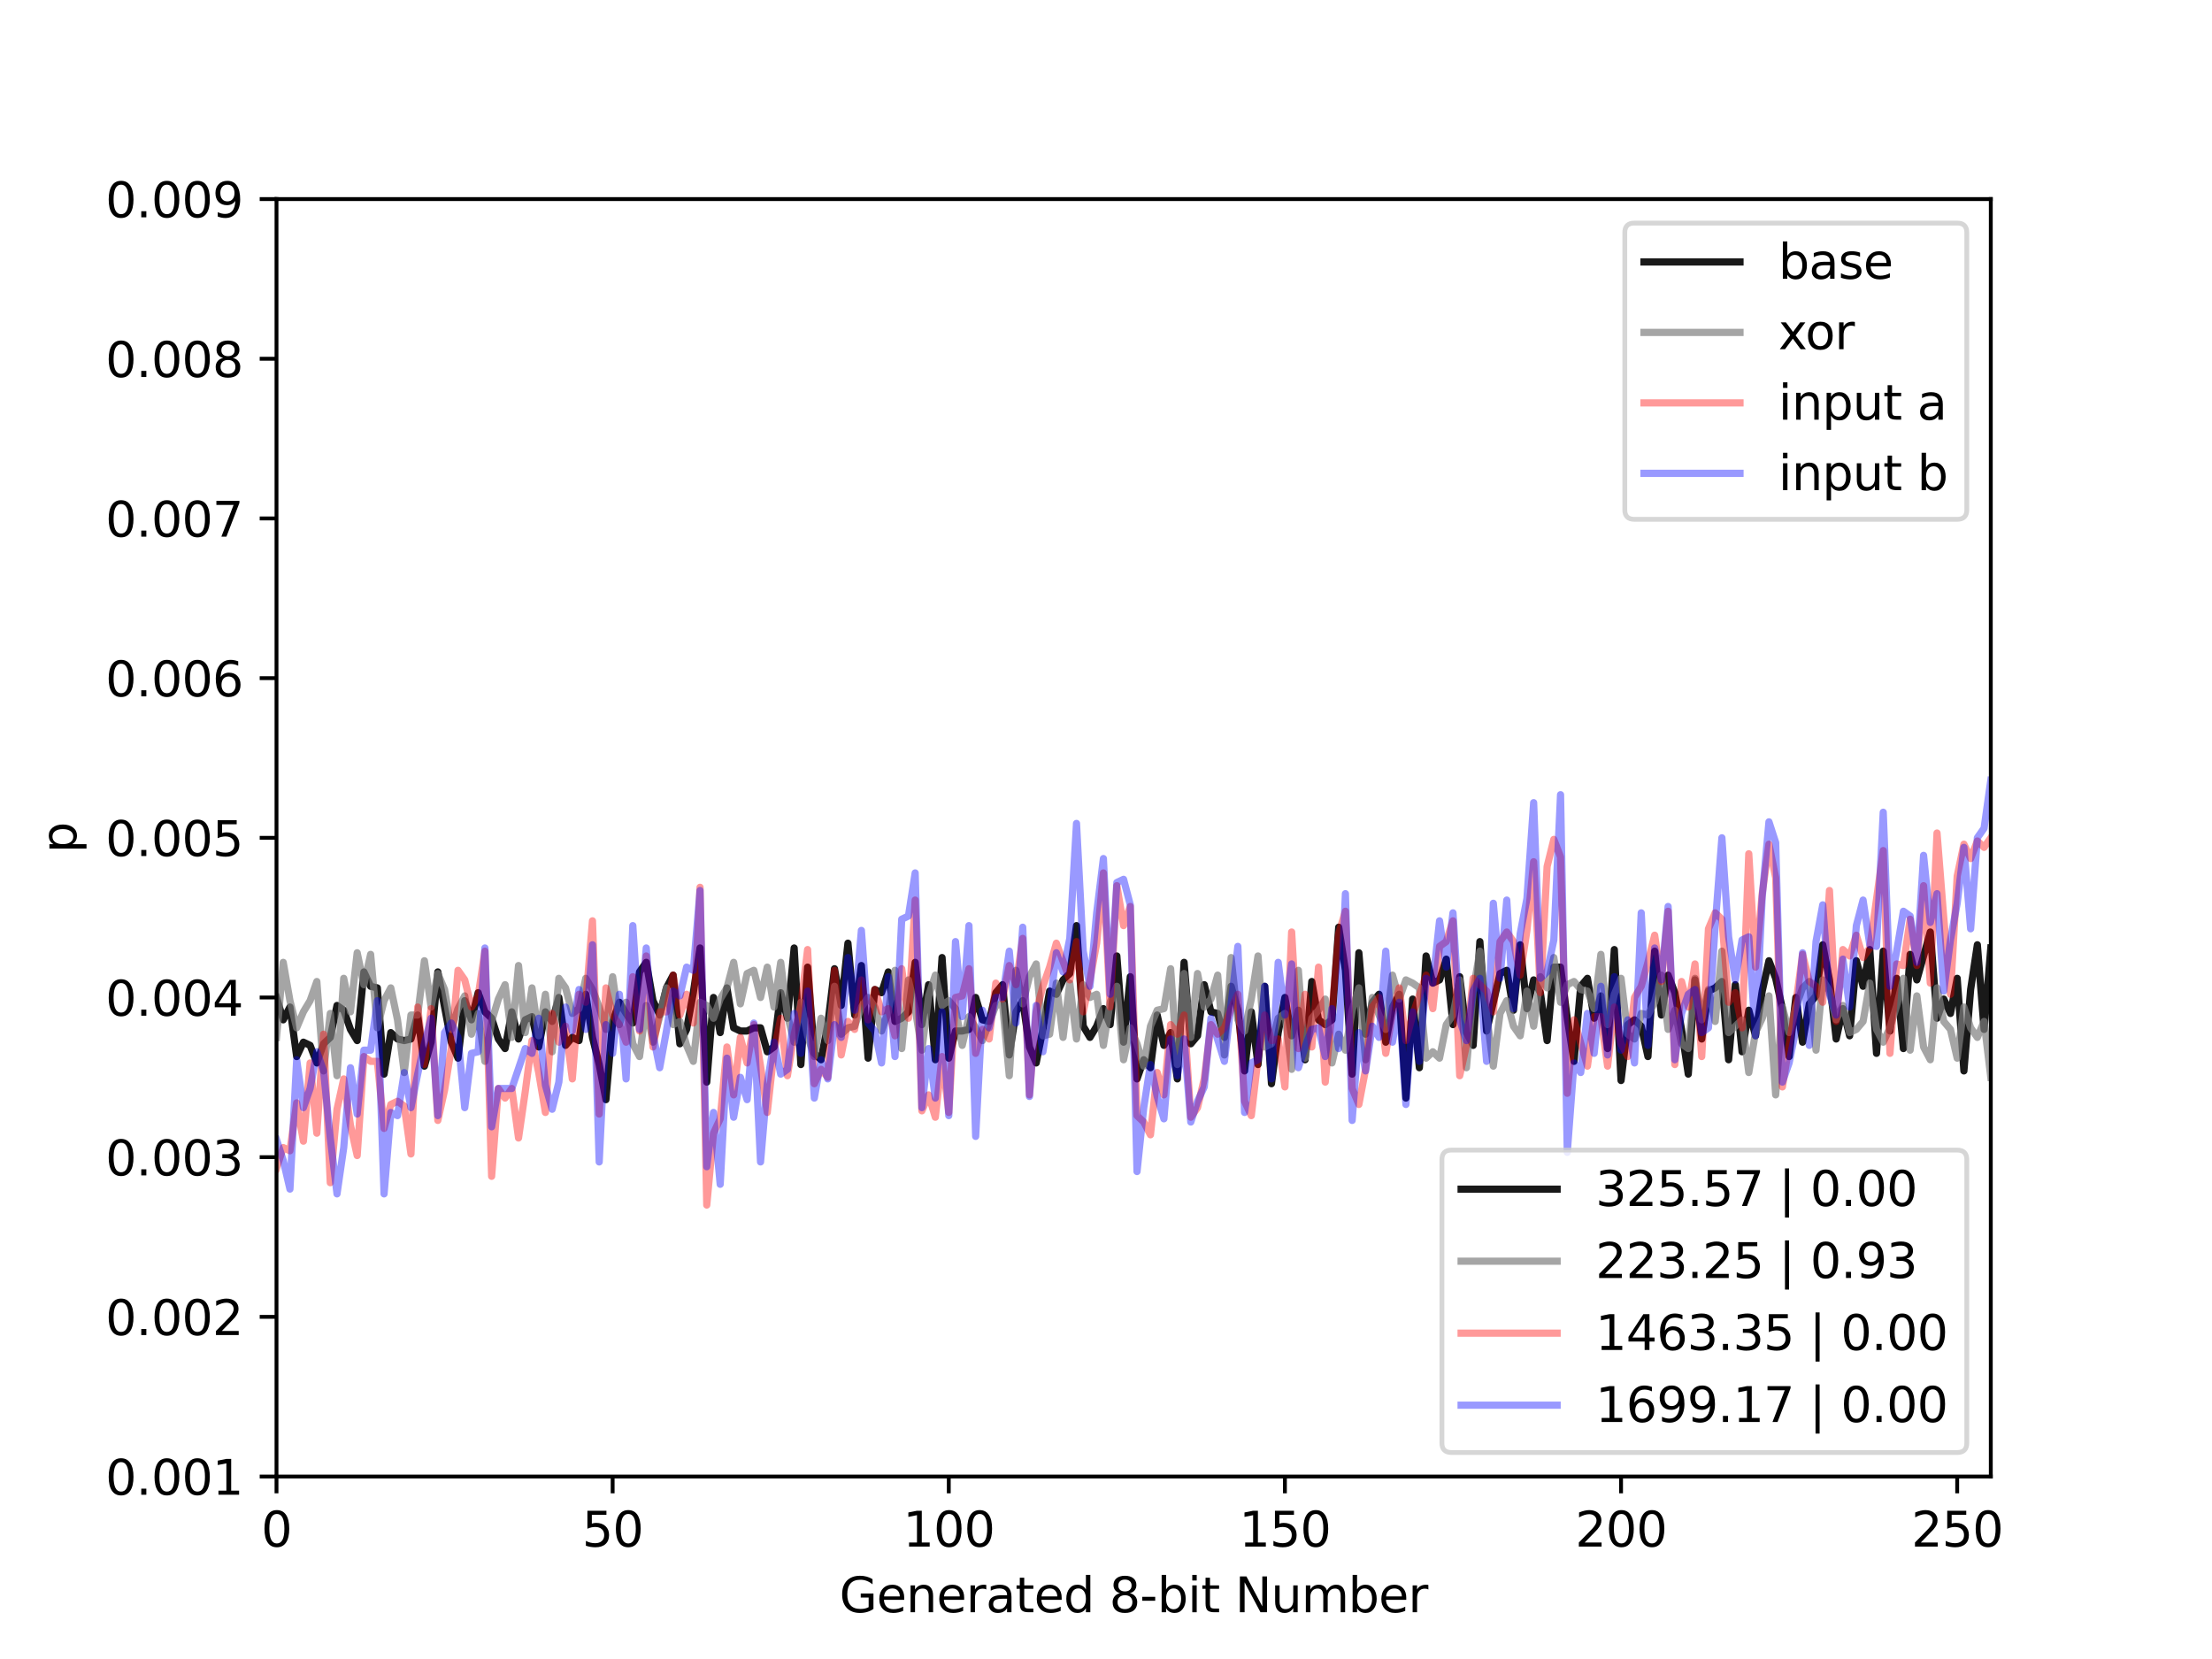 <?xml version="1.0" encoding="utf-8" standalone="no"?>
<!DOCTYPE svg PUBLIC "-//W3C//DTD SVG 1.1//EN"
  "http://www.w3.org/Graphics/SVG/1.1/DTD/svg11.dtd">
<svg height="345.6pt" version="1.1" viewBox="0 0 460.8 345.6" width="460.8pt" xmlns="http://www.w3.org/2000/svg" xmlns:xlink="http://www.w3.org/1999/xlink">
 <defs>
  <style type="text/css">*{stroke-linecap:butt;stroke-linejoin:round;}</style>
 </defs>
 <g id="figure_1">
  <g id="patch_1">
   <path d="M 0 345.6 
L 460.8 345.6 
L 460.8 0 
L 0 0 
z
" style="fill:#ffffff;"/>
  </g>
  <g id="axes_1">
   <g id="patch_2">
    <path d="M 57.6 307.584 
L 414.72 307.584 
L 414.72 41.472 
L 57.6 41.472 
z
" style="fill:#ffffff;"/>
   </g>
   <g id="matplotlib.axis_1">
    <g id="xtick_1">
     <g id="line2d_1">
      <defs>
       <path d="M 0 0 
L 0 3.5 
" id="m72653900b1" style="stroke:#000000;stroke-width:0.8;"/>
      </defs>
      <g>
       <use style="stroke:#000000;stroke-width:0.8;" x="57.6" xlink:href="#m72653900b1" y="307.584"/>
      </g>
     </g>
     <g id="text_1">
      <!-- 0 -->
      <g transform="translate(54.419 322.182)scale(0.1 -0.1)">
       <defs>
        <path d="M 2034 4250 
Q 1547 4250 1301 3770 
Q 1056 3291 1056 2328 
Q 1056 1369 1301 889 
Q 1547 409 2034 409 
Q 2525 409 2770 889 
Q 3016 1369 3016 2328 
Q 3016 3291 2770 3770 
Q 2525 4250 2034 4250 
z
M 2034 4750 
Q 2819 4750 3233 4129 
Q 3647 3509 3647 2328 
Q 3647 1150 3233 529 
Q 2819 -91 2034 -91 
Q 1250 -91 836 529 
Q 422 1150 422 2328 
Q 422 3509 836 4129 
Q 1250 4750 2034 4750 
z
" id="DejaVuSans-30" transform="scale(0.016)"/>
       </defs>
       <use xlink:href="#DejaVuSans-30"/>
      </g>
     </g>
    </g>
    <g id="xtick_2">
     <g id="line2d_2">
      <g>
       <use style="stroke:#000000;stroke-width:0.8;" x="127.624" xlink:href="#m72653900b1" y="307.584"/>
      </g>
     </g>
     <g id="text_2">
      <!-- 50 -->
      <g transform="translate(121.261 322.182)scale(0.1 -0.1)">
       <defs>
        <path d="M 691 4666 
L 3169 4666 
L 3169 4134 
L 1269 4134 
L 1269 2991 
Q 1406 3038 1543 3061 
Q 1681 3084 1819 3084 
Q 2600 3084 3056 2656 
Q 3513 2228 3513 1497 
Q 3513 744 3044 326 
Q 2575 -91 1722 -91 
Q 1428 -91 1123 -41 
Q 819 9 494 109 
L 494 744 
Q 775 591 1075 516 
Q 1375 441 1709 441 
Q 2250 441 2565 725 
Q 2881 1009 2881 1497 
Q 2881 1984 2565 2268 
Q 2250 2553 1709 2553 
Q 1456 2553 1204 2497 
Q 953 2441 691 2322 
L 691 4666 
z
" id="DejaVuSans-35" transform="scale(0.016)"/>
       </defs>
       <use xlink:href="#DejaVuSans-35"/>
       <use x="63.623" xlink:href="#DejaVuSans-30"/>
      </g>
     </g>
    </g>
    <g id="xtick_3">
     <g id="line2d_3">
      <g>
       <use style="stroke:#000000;stroke-width:0.8;" x="197.647" xlink:href="#m72653900b1" y="307.584"/>
      </g>
     </g>
     <g id="text_3">
      <!-- 100 -->
      <g transform="translate(188.103 322.182)scale(0.1 -0.1)">
       <defs>
        <path d="M 794 531 
L 1825 531 
L 1825 4091 
L 703 3866 
L 703 4441 
L 1819 4666 
L 2450 4666 
L 2450 531 
L 3481 531 
L 3481 0 
L 794 0 
L 794 531 
z
" id="DejaVuSans-31" transform="scale(0.016)"/>
       </defs>
       <use xlink:href="#DejaVuSans-31"/>
       <use x="63.623" xlink:href="#DejaVuSans-30"/>
       <use x="127.246" xlink:href="#DejaVuSans-30"/>
      </g>
     </g>
    </g>
    <g id="xtick_4">
     <g id="line2d_4">
      <g>
       <use style="stroke:#000000;stroke-width:0.8;" x="267.671" xlink:href="#m72653900b1" y="307.584"/>
      </g>
     </g>
     <g id="text_4">
      <!-- 150 -->
      <g transform="translate(258.127 322.182)scale(0.1 -0.1)">
       <use xlink:href="#DejaVuSans-31"/>
       <use x="63.623" xlink:href="#DejaVuSans-35"/>
       <use x="127.246" xlink:href="#DejaVuSans-30"/>
      </g>
     </g>
    </g>
    <g id="xtick_5">
     <g id="line2d_5">
      <g>
       <use style="stroke:#000000;stroke-width:0.8;" x="337.694" xlink:href="#m72653900b1" y="307.584"/>
      </g>
     </g>
     <g id="text_5">
      <!-- 200 -->
      <g transform="translate(328.15 322.182)scale(0.1 -0.1)">
       <defs>
        <path d="M 1228 531 
L 3431 531 
L 3431 0 
L 469 0 
L 469 531 
Q 828 903 1448 1529 
Q 2069 2156 2228 2338 
Q 2531 2678 2651 2914 
Q 2772 3150 2772 3378 
Q 2772 3750 2511 3984 
Q 2250 4219 1831 4219 
Q 1534 4219 1204 4116 
Q 875 4013 500 3803 
L 500 4441 
Q 881 4594 1212 4672 
Q 1544 4750 1819 4750 
Q 2544 4750 2975 4387 
Q 3406 4025 3406 3419 
Q 3406 3131 3298 2873 
Q 3191 2616 2906 2266 
Q 2828 2175 2409 1742 
Q 1991 1309 1228 531 
z
" id="DejaVuSans-32" transform="scale(0.016)"/>
       </defs>
       <use xlink:href="#DejaVuSans-32"/>
       <use x="63.623" xlink:href="#DejaVuSans-30"/>
       <use x="127.246" xlink:href="#DejaVuSans-30"/>
      </g>
     </g>
    </g>
    <g id="xtick_6">
     <g id="line2d_6">
      <g>
       <use style="stroke:#000000;stroke-width:0.8;" x="407.718" xlink:href="#m72653900b1" y="307.584"/>
      </g>
     </g>
     <g id="text_6">
      <!-- 250 -->
      <g transform="translate(398.174 322.182)scale(0.1 -0.1)">
       <use xlink:href="#DejaVuSans-32"/>
       <use x="63.623" xlink:href="#DejaVuSans-35"/>
       <use x="127.246" xlink:href="#DejaVuSans-30"/>
      </g>
     </g>
    </g>
    <g id="text_7">
     <!-- Generated 8-bit Number -->
     <g transform="translate(174.861 335.861)scale(0.1 -0.1)">
      <defs>
       <path d="M 3809 666 
L 3809 1919 
L 2778 1919 
L 2778 2438 
L 4434 2438 
L 4434 434 
Q 4069 175 3628 42 
Q 3188 -91 2688 -91 
Q 1594 -91 976 548 
Q 359 1188 359 2328 
Q 359 3472 976 4111 
Q 1594 4750 2688 4750 
Q 3144 4750 3555 4637 
Q 3966 4525 4313 4306 
L 4313 3634 
Q 3963 3931 3569 4081 
Q 3175 4231 2741 4231 
Q 1884 4231 1454 3753 
Q 1025 3275 1025 2328 
Q 1025 1384 1454 906 
Q 1884 428 2741 428 
Q 3075 428 3337 486 
Q 3600 544 3809 666 
z
" id="DejaVuSans-47" transform="scale(0.016)"/>
       <path d="M 3597 1894 
L 3597 1613 
L 953 1613 
Q 991 1019 1311 708 
Q 1631 397 2203 397 
Q 2534 397 2845 478 
Q 3156 559 3463 722 
L 3463 178 
Q 3153 47 2828 -22 
Q 2503 -91 2169 -91 
Q 1331 -91 842 396 
Q 353 884 353 1716 
Q 353 2575 817 3079 
Q 1281 3584 2069 3584 
Q 2775 3584 3186 3129 
Q 3597 2675 3597 1894 
z
M 3022 2063 
Q 3016 2534 2758 2815 
Q 2500 3097 2075 3097 
Q 1594 3097 1305 2825 
Q 1016 2553 972 2059 
L 3022 2063 
z
" id="DejaVuSans-65" transform="scale(0.016)"/>
       <path d="M 3513 2113 
L 3513 0 
L 2938 0 
L 2938 2094 
Q 2938 2591 2744 2837 
Q 2550 3084 2163 3084 
Q 1697 3084 1428 2787 
Q 1159 2491 1159 1978 
L 1159 0 
L 581 0 
L 581 3500 
L 1159 3500 
L 1159 2956 
Q 1366 3272 1645 3428 
Q 1925 3584 2291 3584 
Q 2894 3584 3203 3211 
Q 3513 2838 3513 2113 
z
" id="DejaVuSans-6e" transform="scale(0.016)"/>
       <path d="M 2631 2963 
Q 2534 3019 2420 3045 
Q 2306 3072 2169 3072 
Q 1681 3072 1420 2755 
Q 1159 2438 1159 1844 
L 1159 0 
L 581 0 
L 581 3500 
L 1159 3500 
L 1159 2956 
Q 1341 3275 1631 3429 
Q 1922 3584 2338 3584 
Q 2397 3584 2469 3576 
Q 2541 3569 2628 3553 
L 2631 2963 
z
" id="DejaVuSans-72" transform="scale(0.016)"/>
       <path d="M 2194 1759 
Q 1497 1759 1228 1600 
Q 959 1441 959 1056 
Q 959 750 1161 570 
Q 1363 391 1709 391 
Q 2188 391 2477 730 
Q 2766 1069 2766 1631 
L 2766 1759 
L 2194 1759 
z
M 3341 1997 
L 3341 0 
L 2766 0 
L 2766 531 
Q 2569 213 2275 61 
Q 1981 -91 1556 -91 
Q 1019 -91 701 211 
Q 384 513 384 1019 
Q 384 1609 779 1909 
Q 1175 2209 1959 2209 
L 2766 2209 
L 2766 2266 
Q 2766 2663 2505 2880 
Q 2244 3097 1772 3097 
Q 1472 3097 1187 3025 
Q 903 2953 641 2809 
L 641 3341 
Q 956 3463 1253 3523 
Q 1550 3584 1831 3584 
Q 2591 3584 2966 3190 
Q 3341 2797 3341 1997 
z
" id="DejaVuSans-61" transform="scale(0.016)"/>
       <path d="M 1172 4494 
L 1172 3500 
L 2356 3500 
L 2356 3053 
L 1172 3053 
L 1172 1153 
Q 1172 725 1289 603 
Q 1406 481 1766 481 
L 2356 481 
L 2356 0 
L 1766 0 
Q 1100 0 847 248 
Q 594 497 594 1153 
L 594 3053 
L 172 3053 
L 172 3500 
L 594 3500 
L 594 4494 
L 1172 4494 
z
" id="DejaVuSans-74" transform="scale(0.016)"/>
       <path d="M 2906 2969 
L 2906 4863 
L 3481 4863 
L 3481 0 
L 2906 0 
L 2906 525 
Q 2725 213 2448 61 
Q 2172 -91 1784 -91 
Q 1150 -91 751 415 
Q 353 922 353 1747 
Q 353 2572 751 3078 
Q 1150 3584 1784 3584 
Q 2172 3584 2448 3432 
Q 2725 3281 2906 2969 
z
M 947 1747 
Q 947 1113 1208 752 
Q 1469 391 1925 391 
Q 2381 391 2643 752 
Q 2906 1113 2906 1747 
Q 2906 2381 2643 2742 
Q 2381 3103 1925 3103 
Q 1469 3103 1208 2742 
Q 947 2381 947 1747 
z
" id="DejaVuSans-64" transform="scale(0.016)"/>
       <path id="DejaVuSans-20" transform="scale(0.016)"/>
       <path d="M 2034 2216 
Q 1584 2216 1326 1975 
Q 1069 1734 1069 1313 
Q 1069 891 1326 650 
Q 1584 409 2034 409 
Q 2484 409 2743 651 
Q 3003 894 3003 1313 
Q 3003 1734 2745 1975 
Q 2488 2216 2034 2216 
z
M 1403 2484 
Q 997 2584 770 2862 
Q 544 3141 544 3541 
Q 544 4100 942 4425 
Q 1341 4750 2034 4750 
Q 2731 4750 3128 4425 
Q 3525 4100 3525 3541 
Q 3525 3141 3298 2862 
Q 3072 2584 2669 2484 
Q 3125 2378 3379 2068 
Q 3634 1759 3634 1313 
Q 3634 634 3220 271 
Q 2806 -91 2034 -91 
Q 1263 -91 848 271 
Q 434 634 434 1313 
Q 434 1759 690 2068 
Q 947 2378 1403 2484 
z
M 1172 3481 
Q 1172 3119 1398 2916 
Q 1625 2713 2034 2713 
Q 2441 2713 2670 2916 
Q 2900 3119 2900 3481 
Q 2900 3844 2670 4047 
Q 2441 4250 2034 4250 
Q 1625 4250 1398 4047 
Q 1172 3844 1172 3481 
z
" id="DejaVuSans-38" transform="scale(0.016)"/>
       <path d="M 313 2009 
L 1997 2009 
L 1997 1497 
L 313 1497 
L 313 2009 
z
" id="DejaVuSans-2d" transform="scale(0.016)"/>
       <path d="M 3116 1747 
Q 3116 2381 2855 2742 
Q 2594 3103 2138 3103 
Q 1681 3103 1420 2742 
Q 1159 2381 1159 1747 
Q 1159 1113 1420 752 
Q 1681 391 2138 391 
Q 2594 391 2855 752 
Q 3116 1113 3116 1747 
z
M 1159 2969 
Q 1341 3281 1617 3432 
Q 1894 3584 2278 3584 
Q 2916 3584 3314 3078 
Q 3713 2572 3713 1747 
Q 3713 922 3314 415 
Q 2916 -91 2278 -91 
Q 1894 -91 1617 61 
Q 1341 213 1159 525 
L 1159 0 
L 581 0 
L 581 4863 
L 1159 4863 
L 1159 2969 
z
" id="DejaVuSans-62" transform="scale(0.016)"/>
       <path d="M 603 3500 
L 1178 3500 
L 1178 0 
L 603 0 
L 603 3500 
z
M 603 4863 
L 1178 4863 
L 1178 4134 
L 603 4134 
L 603 4863 
z
" id="DejaVuSans-69" transform="scale(0.016)"/>
       <path d="M 628 4666 
L 1478 4666 
L 3547 763 
L 3547 4666 
L 4159 4666 
L 4159 0 
L 3309 0 
L 1241 3903 
L 1241 0 
L 628 0 
L 628 4666 
z
" id="DejaVuSans-4e" transform="scale(0.016)"/>
       <path d="M 544 1381 
L 544 3500 
L 1119 3500 
L 1119 1403 
Q 1119 906 1312 657 
Q 1506 409 1894 409 
Q 2359 409 2629 706 
Q 2900 1003 2900 1516 
L 2900 3500 
L 3475 3500 
L 3475 0 
L 2900 0 
L 2900 538 
Q 2691 219 2414 64 
Q 2138 -91 1772 -91 
Q 1169 -91 856 284 
Q 544 659 544 1381 
z
M 1991 3584 
L 1991 3584 
z
" id="DejaVuSans-75" transform="scale(0.016)"/>
       <path d="M 3328 2828 
Q 3544 3216 3844 3400 
Q 4144 3584 4550 3584 
Q 5097 3584 5394 3201 
Q 5691 2819 5691 2113 
L 5691 0 
L 5113 0 
L 5113 2094 
Q 5113 2597 4934 2840 
Q 4756 3084 4391 3084 
Q 3944 3084 3684 2787 
Q 3425 2491 3425 1978 
L 3425 0 
L 2847 0 
L 2847 2094 
Q 2847 2600 2669 2842 
Q 2491 3084 2119 3084 
Q 1678 3084 1418 2786 
Q 1159 2488 1159 1978 
L 1159 0 
L 581 0 
L 581 3500 
L 1159 3500 
L 1159 2956 
Q 1356 3278 1631 3431 
Q 1906 3584 2284 3584 
Q 2666 3584 2933 3390 
Q 3200 3197 3328 2828 
z
" id="DejaVuSans-6d" transform="scale(0.016)"/>
      </defs>
      <use xlink:href="#DejaVuSans-47"/>
      <use x="77.49" xlink:href="#DejaVuSans-65"/>
      <use x="139.014" xlink:href="#DejaVuSans-6e"/>
      <use x="202.393" xlink:href="#DejaVuSans-65"/>
      <use x="263.916" xlink:href="#DejaVuSans-72"/>
      <use x="305.029" xlink:href="#DejaVuSans-61"/>
      <use x="366.309" xlink:href="#DejaVuSans-74"/>
      <use x="405.518" xlink:href="#DejaVuSans-65"/>
      <use x="467.041" xlink:href="#DejaVuSans-64"/>
      <use x="530.518" xlink:href="#DejaVuSans-20"/>
      <use x="562.305" xlink:href="#DejaVuSans-38"/>
      <use x="625.928" xlink:href="#DejaVuSans-2d"/>
      <use x="662.012" xlink:href="#DejaVuSans-62"/>
      <use x="725.488" xlink:href="#DejaVuSans-69"/>
      <use x="753.271" xlink:href="#DejaVuSans-74"/>
      <use x="792.48" xlink:href="#DejaVuSans-20"/>
      <use x="824.268" xlink:href="#DejaVuSans-4e"/>
      <use x="899.072" xlink:href="#DejaVuSans-75"/>
      <use x="962.451" xlink:href="#DejaVuSans-6d"/>
      <use x="1059.863" xlink:href="#DejaVuSans-62"/>
      <use x="1123.34" xlink:href="#DejaVuSans-65"/>
      <use x="1184.863" xlink:href="#DejaVuSans-72"/>
     </g>
    </g>
   </g>
   <g id="matplotlib.axis_2">
    <g id="ytick_1">
     <g id="line2d_7">
      <defs>
       <path d="M 0 0 
L -3.5 0 
" id="m2b6d341548" style="stroke:#000000;stroke-width:0.8;"/>
      </defs>
      <g>
       <use style="stroke:#000000;stroke-width:0.8;" x="57.6" xlink:href="#m2b6d341548" y="307.584"/>
      </g>
     </g>
     <g id="text_8">
      <!-- 0.001 -->
      <g transform="translate(21.972 311.383)scale(0.1 -0.1)">
       <defs>
        <path d="M 684 794 
L 1344 794 
L 1344 0 
L 684 0 
L 684 794 
z
" id="DejaVuSans-2e" transform="scale(0.016)"/>
       </defs>
       <use xlink:href="#DejaVuSans-30"/>
       <use x="63.623" xlink:href="#DejaVuSans-2e"/>
       <use x="95.41" xlink:href="#DejaVuSans-30"/>
       <use x="159.033" xlink:href="#DejaVuSans-30"/>
       <use x="222.656" xlink:href="#DejaVuSans-31"/>
      </g>
     </g>
    </g>
    <g id="ytick_2">
     <g id="line2d_8">
      <g>
       <use style="stroke:#000000;stroke-width:0.8;" x="57.6" xlink:href="#m2b6d341548" y="274.32"/>
      </g>
     </g>
     <g id="text_9">
      <!-- 0.002 -->
      <g transform="translate(21.972 278.119)scale(0.1 -0.1)">
       <use xlink:href="#DejaVuSans-30"/>
       <use x="63.623" xlink:href="#DejaVuSans-2e"/>
       <use x="95.41" xlink:href="#DejaVuSans-30"/>
       <use x="159.033" xlink:href="#DejaVuSans-30"/>
       <use x="222.656" xlink:href="#DejaVuSans-32"/>
      </g>
     </g>
    </g>
    <g id="ytick_3">
     <g id="line2d_9">
      <g>
       <use style="stroke:#000000;stroke-width:0.8;" x="57.6" xlink:href="#m2b6d341548" y="241.056"/>
      </g>
     </g>
     <g id="text_10">
      <!-- 0.003 -->
      <g transform="translate(21.972 244.855)scale(0.1 -0.1)">
       <defs>
        <path d="M 2597 2516 
Q 3050 2419 3304 2112 
Q 3559 1806 3559 1356 
Q 3559 666 3084 287 
Q 2609 -91 1734 -91 
Q 1441 -91 1130 -33 
Q 819 25 488 141 
L 488 750 
Q 750 597 1062 519 
Q 1375 441 1716 441 
Q 2309 441 2620 675 
Q 2931 909 2931 1356 
Q 2931 1769 2642 2001 
Q 2353 2234 1838 2234 
L 1294 2234 
L 1294 2753 
L 1863 2753 
Q 2328 2753 2575 2939 
Q 2822 3125 2822 3475 
Q 2822 3834 2567 4026 
Q 2313 4219 1838 4219 
Q 1578 4219 1281 4162 
Q 984 4106 628 3988 
L 628 4550 
Q 988 4650 1302 4700 
Q 1616 4750 1894 4750 
Q 2613 4750 3031 4423 
Q 3450 4097 3450 3541 
Q 3450 3153 3228 2886 
Q 3006 2619 2597 2516 
z
" id="DejaVuSans-33" transform="scale(0.016)"/>
       </defs>
       <use xlink:href="#DejaVuSans-30"/>
       <use x="63.623" xlink:href="#DejaVuSans-2e"/>
       <use x="95.41" xlink:href="#DejaVuSans-30"/>
       <use x="159.033" xlink:href="#DejaVuSans-30"/>
       <use x="222.656" xlink:href="#DejaVuSans-33"/>
      </g>
     </g>
    </g>
    <g id="ytick_4">
     <g id="line2d_10">
      <g>
       <use style="stroke:#000000;stroke-width:0.8;" x="57.6" xlink:href="#m2b6d341548" y="207.792"/>
      </g>
     </g>
     <g id="text_11">
      <!-- 0.004 -->
      <g transform="translate(21.972 211.591)scale(0.1 -0.1)">
       <defs>
        <path d="M 2419 4116 
L 825 1625 
L 2419 1625 
L 2419 4116 
z
M 2253 4666 
L 3047 4666 
L 3047 1625 
L 3713 1625 
L 3713 1100 
L 3047 1100 
L 3047 0 
L 2419 0 
L 2419 1100 
L 313 1100 
L 313 1709 
L 2253 4666 
z
" id="DejaVuSans-34" transform="scale(0.016)"/>
       </defs>
       <use xlink:href="#DejaVuSans-30"/>
       <use x="63.623" xlink:href="#DejaVuSans-2e"/>
       <use x="95.41" xlink:href="#DejaVuSans-30"/>
       <use x="159.033" xlink:href="#DejaVuSans-30"/>
       <use x="222.656" xlink:href="#DejaVuSans-34"/>
      </g>
     </g>
    </g>
    <g id="ytick_5">
     <g id="line2d_11">
      <g>
       <use style="stroke:#000000;stroke-width:0.8;" x="57.6" xlink:href="#m2b6d341548" y="174.528"/>
      </g>
     </g>
     <g id="text_12">
      <!-- 0.005 -->
      <g transform="translate(21.972 178.327)scale(0.1 -0.1)">
       <use xlink:href="#DejaVuSans-30"/>
       <use x="63.623" xlink:href="#DejaVuSans-2e"/>
       <use x="95.41" xlink:href="#DejaVuSans-30"/>
       <use x="159.033" xlink:href="#DejaVuSans-30"/>
       <use x="222.656" xlink:href="#DejaVuSans-35"/>
      </g>
     </g>
    </g>
    <g id="ytick_6">
     <g id="line2d_12">
      <g>
       <use style="stroke:#000000;stroke-width:0.8;" x="57.6" xlink:href="#m2b6d341548" y="141.264"/>
      </g>
     </g>
     <g id="text_13">
      <!-- 0.006 -->
      <g transform="translate(21.972 145.063)scale(0.1 -0.1)">
       <defs>
        <path d="M 2113 2584 
Q 1688 2584 1439 2293 
Q 1191 2003 1191 1497 
Q 1191 994 1439 701 
Q 1688 409 2113 409 
Q 2538 409 2786 701 
Q 3034 994 3034 1497 
Q 3034 2003 2786 2293 
Q 2538 2584 2113 2584 
z
M 3366 4563 
L 3366 3988 
Q 3128 4100 2886 4159 
Q 2644 4219 2406 4219 
Q 1781 4219 1451 3797 
Q 1122 3375 1075 2522 
Q 1259 2794 1537 2939 
Q 1816 3084 2150 3084 
Q 2853 3084 3261 2657 
Q 3669 2231 3669 1497 
Q 3669 778 3244 343 
Q 2819 -91 2113 -91 
Q 1303 -91 875 529 
Q 447 1150 447 2328 
Q 447 3434 972 4092 
Q 1497 4750 2381 4750 
Q 2619 4750 2861 4703 
Q 3103 4656 3366 4563 
z
" id="DejaVuSans-36" transform="scale(0.016)"/>
       </defs>
       <use xlink:href="#DejaVuSans-30"/>
       <use x="63.623" xlink:href="#DejaVuSans-2e"/>
       <use x="95.41" xlink:href="#DejaVuSans-30"/>
       <use x="159.033" xlink:href="#DejaVuSans-30"/>
       <use x="222.656" xlink:href="#DejaVuSans-36"/>
      </g>
     </g>
    </g>
    <g id="ytick_7">
     <g id="line2d_13">
      <g>
       <use style="stroke:#000000;stroke-width:0.8;" x="57.6" xlink:href="#m2b6d341548" y="108"/>
      </g>
     </g>
     <g id="text_14">
      <!-- 0.007 -->
      <g transform="translate(21.972 111.799)scale(0.1 -0.1)">
       <defs>
        <path d="M 525 4666 
L 3525 4666 
L 3525 4397 
L 1831 0 
L 1172 0 
L 2766 4134 
L 525 4134 
L 525 4666 
z
" id="DejaVuSans-37" transform="scale(0.016)"/>
       </defs>
       <use xlink:href="#DejaVuSans-30"/>
       <use x="63.623" xlink:href="#DejaVuSans-2e"/>
       <use x="95.41" xlink:href="#DejaVuSans-30"/>
       <use x="159.033" xlink:href="#DejaVuSans-30"/>
       <use x="222.656" xlink:href="#DejaVuSans-37"/>
      </g>
     </g>
    </g>
    <g id="ytick_8">
     <g id="line2d_14">
      <g>
       <use style="stroke:#000000;stroke-width:0.8;" x="57.6" xlink:href="#m2b6d341548" y="74.736"/>
      </g>
     </g>
     <g id="text_15">
      <!-- 0.008 -->
      <g transform="translate(21.972 78.535)scale(0.1 -0.1)">
       <use xlink:href="#DejaVuSans-30"/>
       <use x="63.623" xlink:href="#DejaVuSans-2e"/>
       <use x="95.41" xlink:href="#DejaVuSans-30"/>
       <use x="159.033" xlink:href="#DejaVuSans-30"/>
       <use x="222.656" xlink:href="#DejaVuSans-38"/>
      </g>
     </g>
    </g>
    <g id="ytick_9">
     <g id="line2d_15">
      <g>
       <use style="stroke:#000000;stroke-width:0.8;" x="57.6" xlink:href="#m2b6d341548" y="41.472"/>
      </g>
     </g>
     <g id="text_16">
      <!-- 0.009 -->
      <g transform="translate(21.972 45.271)scale(0.1 -0.1)">
       <defs>
        <path d="M 703 97 
L 703 672 
Q 941 559 1184 500 
Q 1428 441 1663 441 
Q 2288 441 2617 861 
Q 2947 1281 2994 2138 
Q 2813 1869 2534 1725 
Q 2256 1581 1919 1581 
Q 1219 1581 811 2004 
Q 403 2428 403 3163 
Q 403 3881 828 4315 
Q 1253 4750 1959 4750 
Q 2769 4750 3195 4129 
Q 3622 3509 3622 2328 
Q 3622 1225 3098 567 
Q 2575 -91 1691 -91 
Q 1453 -91 1209 -44 
Q 966 3 703 97 
z
M 1959 2075 
Q 2384 2075 2632 2365 
Q 2881 2656 2881 3163 
Q 2881 3666 2632 3958 
Q 2384 4250 1959 4250 
Q 1534 4250 1286 3958 
Q 1038 3666 1038 3163 
Q 1038 2656 1286 2365 
Q 1534 2075 1959 2075 
z
" id="DejaVuSans-39" transform="scale(0.016)"/>
       </defs>
       <use xlink:href="#DejaVuSans-30"/>
       <use x="63.623" xlink:href="#DejaVuSans-2e"/>
       <use x="95.41" xlink:href="#DejaVuSans-30"/>
       <use x="159.033" xlink:href="#DejaVuSans-30"/>
       <use x="222.656" xlink:href="#DejaVuSans-39"/>
      </g>
     </g>
    </g>
    <g id="text_17">
     <!-- p -->
     <g transform="translate(15.892 177.702)rotate(-90)scale(0.1 -0.1)">
      <defs>
       <path d="M 1159 525 
L 1159 -1331 
L 581 -1331 
L 581 3500 
L 1159 3500 
L 1159 2969 
Q 1341 3281 1617 3432 
Q 1894 3584 2278 3584 
Q 2916 3584 3314 3078 
Q 3713 2572 3713 1747 
Q 3713 922 3314 415 
Q 2916 -91 2278 -91 
Q 1894 -91 1617 61 
Q 1341 213 1159 525 
z
M 3116 1747 
Q 3116 2381 2855 2742 
Q 2594 3103 2138 3103 
Q 1681 3103 1420 2742 
Q 1159 2381 1159 1747 
Q 1159 1113 1420 752 
Q 1681 391 2138 391 
Q 2594 391 2855 752 
Q 3116 1113 3116 1747 
z
" id="DejaVuSans-70" transform="scale(0.016)"/>
      </defs>
      <use xlink:href="#DejaVuSans-70"/>
     </g>
    </g>
   </g>
   <g id="line2d_16">
    <path clip-path="url(#p4325d210bc)" d="M 57.6 207.792 
L 59 212.449 
L 60.401 209.788 
L 61.801 220.1 
L 63.202 217.106 
L 64.602 217.771 
L 66.003 221.43 
L 67.403 217.439 
L 68.804 216.108 
L 70.204 209.455 
L 71.605 210.453 
L 73.005 214.445 
L 74.406 216.773 
L 75.806 202.47 
L 77.207 205.464 
L 78.607 205.796 
L 80.008 223.759 
L 81.408 215.11 
L 82.808 216.441 
L 84.209 216.773 
L 85.609 216.441 
L 87.01 211.451 
L 88.41 222.096 
L 89.811 217.106 
L 91.211 202.47 
L 94.012 217.106 
L 95.413 220.432 
L 96.813 208.457 
L 98.214 212.449 
L 99.614 206.794 
L 101.015 210.786 
L 102.415 212.116 
L 103.816 216.441 
L 105.216 218.436 
L 106.616 210.786 
L 108.017 216.441 
L 109.417 212.449 
L 110.818 211.784 
L 112.218 218.104 
L 113.619 210.786 
L 115.019 212.782 
L 116.42 207.792 
L 117.82 217.771 
L 119.221 216.108 
L 120.621 216.773 
L 122.022 207.127 
L 123.422 216.108 
L 124.823 221.763 
L 126.223 229.081 
L 127.624 212.782 
L 129.024 208.79 
L 130.424 211.118 
L 131.825 213.114 
L 133.225 202.47 
L 134.626 200.474 
L 136.026 208.457 
L 137.427 211.451 
L 138.827 205.796 
L 140.228 203.135 
L 141.628 217.439 
L 143.029 214.445 
L 144.429 206.794 
L 145.83 197.48 
L 147.23 225.422 
L 148.631 207.792 
L 150.031 215.11 
L 151.432 205.796 
L 152.832 214.112 
L 154.232 214.777 
L 155.633 214.777 
L 157.033 214.112 
L 158.434 214.112 
L 159.834 219.102 
L 161.235 218.104 
L 162.635 206.794 
L 164.036 212.116 
L 165.436 197.48 
L 166.837 221.763 
L 168.237 201.472 
L 169.638 219.434 
L 171.038 220.765 
L 172.439 213.447 
L 173.839 201.804 
L 175.24 209.455 
L 176.64 196.482 
L 178.04 211.451 
L 179.441 201.139 
L 180.841 220.432 
L 182.242 206.129 
L 183.642 206.794 
L 185.043 202.47 
L 186.443 212.782 
L 187.844 212.116 
L 189.244 210.786 
L 190.645 200.474 
L 192.045 213.447 
L 193.446 205.131 
L 194.846 220.765 
L 196.247 199.476 
L 197.647 220.432 
L 199.048 214.777 
L 200.448 214.777 
L 201.848 214.445 
L 203.249 207.792 
L 204.649 212.449 
L 206.05 212.782 
L 207.45 206.794 
L 208.851 205.131 
L 210.251 219.767 
L 211.652 210.786 
L 213.052 208.457 
L 214.453 218.104 
L 215.853 221.43 
L 217.254 214.445 
L 218.654 206.461 
L 220.055 207.127 
L 221.455 204.133 
L 222.856 202.802 
L 224.256 192.823 
L 225.656 213.78 
L 227.057 216.108 
L 228.457 213.78 
L 229.858 210.12 
L 231.258 213.447 
L 232.659 199.143 
L 234.059 217.106 
L 235.46 203.468 
L 236.86 224.757 
L 238.261 220.765 
L 239.661 222.428 
L 241.062 211.451 
L 242.462 217.771 
L 243.863 215.11 
L 245.263 224.757 
L 246.664 200.474 
L 248.064 217.439 
L 249.464 215.775 
L 250.865 205.131 
L 252.265 210.786 
L 253.666 211.118 
L 255.066 216.108 
L 256.467 205.464 
L 257.867 210.453 
L 259.268 223.093 
L 260.668 210.786 
L 262.069 221.763 
L 263.469 205.464 
L 264.87 225.755 
L 266.27 215.11 
L 267.671 207.792 
L 269.071 215.775 
L 270.472 210.453 
L 271.872 220.765 
L 273.272 204.466 
L 274.673 212.449 
L 276.073 213.447 
L 277.474 212.449 
L 278.874 193.156 
L 280.275 202.137 
L 281.675 223.759 
L 283.076 198.478 
L 284.476 215.443 
L 285.877 208.79 
L 287.277 207.127 
L 288.678 217.106 
L 290.078 209.788 
L 291.479 207.127 
L 292.879 228.748 
L 294.28 208.125 
L 295.68 222.428 
L 297.08 199.143 
L 298.481 204.798 
L 299.881 204.133 
L 301.282 199.809 
L 302.682 213.447 
L 304.083 203.468 
L 305.483 215.11 
L 306.884 217.771 
L 308.284 196.15 
L 309.685 214.777 
L 312.486 202.802 
L 313.886 202.137 
L 315.287 210.453 
L 316.687 196.815 
L 318.088 210.12 
L 319.488 204.133 
L 320.888 206.794 
L 322.289 216.773 
L 323.689 201.472 
L 325.09 201.472 
L 326.49 212.116 
L 327.891 221.098 
L 329.291 205.464 
L 330.692 203.8 
L 332.092 212.116 
L 333.493 207.459 
L 334.893 218.436 
L 336.294 197.813 
L 337.694 225.089 
L 339.095 213.447 
L 340.495 212.449 
L 341.896 213.78 
L 343.296 220.1 
L 344.696 198.145 
L 346.097 211.451 
L 347.497 203.135 
L 348.898 206.794 
L 350.298 214.445 
L 351.699 223.759 
L 353.099 204.133 
L 354.5 216.441 
L 355.9 206.461 
L 357.301 205.796 
L 358.701 204.466 
L 360.102 220.765 
L 361.502 205.131 
L 362.903 219.102 
L 364.303 210.453 
L 365.704 215.775 
L 367.104 206.461 
L 368.504 200.141 
L 369.905 203.8 
L 371.305 210.12 
L 372.706 220.1 
L 374.106 207.792 
L 375.507 217.106 
L 376.907 209.123 
L 378.308 207.459 
L 379.708 196.815 
L 381.109 204.133 
L 382.509 216.441 
L 383.91 210.12 
L 385.31 215.775 
L 386.711 200.141 
L 388.111 205.464 
L 389.512 197.813 
L 390.912 219.434 
L 392.312 198.145 
L 393.713 214.777 
L 395.113 203.8 
L 396.514 218.436 
L 397.914 198.811 
L 399.315 204.133 
L 402.116 194.154 
L 403.516 212.116 
L 404.917 208.125 
L 406.317 211.118 
L 407.718 203.8 
L 409.118 223.093 
L 410.519 206.129 
L 411.919 196.815 
L 413.32 214.445 
L 414.72 197.48 
L 414.72 197.48 
" style="fill:none;stroke:#000000;stroke-linecap:square;stroke-opacity:0.9;stroke-width:1.5;"/>
   </g>
   <g id="line2d_17">
    <path clip-path="url(#p4325d210bc)" d="M 57.6 216.108 
L 59 200.474 
L 60.401 208.457 
L 61.801 214.112 
L 63.202 210.786 
L 64.602 208.457 
L 66.003 204.466 
L 67.403 223.093 
L 68.804 211.118 
L 70.204 224.091 
L 71.605 203.8 
L 73.005 210.786 
L 74.406 198.478 
L 75.806 205.131 
L 77.207 198.811 
L 78.607 214.112 
L 80.008 208.457 
L 81.408 205.796 
L 82.808 212.449 
L 84.209 223.426 
L 85.609 211.451 
L 87.01 211.451 
L 88.41 200.141 
L 89.811 209.788 
L 91.211 202.802 
L 92.612 206.129 
L 94.012 214.445 
L 95.413 210.12 
L 96.813 207.459 
L 98.214 215.443 
L 99.614 211.118 
L 101.015 221.098 
L 102.415 212.782 
L 103.816 208.125 
L 105.216 205.131 
L 106.616 216.108 
L 108.017 201.139 
L 109.417 215.11 
L 110.818 205.796 
L 112.218 215.775 
L 113.619 207.127 
L 115.019 219.102 
L 116.42 203.8 
L 117.82 205.796 
L 119.221 211.118 
L 120.621 210.12 
L 122.022 203.8 
L 123.422 206.129 
L 124.823 209.788 
L 126.223 214.445 
L 127.624 203.468 
L 129.024 213.447 
L 130.424 208.79 
L 131.825 217.439 
L 133.225 220.1 
L 134.626 209.455 
L 136.026 217.106 
L 137.427 211.784 
L 138.827 205.796 
L 140.228 213.447 
L 141.628 212.782 
L 143.029 217.771 
L 144.429 221.098 
L 145.83 208.79 
L 147.23 209.455 
L 148.631 212.116 
L 150.031 208.125 
L 151.432 205.796 
L 152.832 200.474 
L 154.232 209.123 
L 155.633 202.802 
L 157.033 202.137 
L 158.434 207.792 
L 159.834 201.472 
L 161.235 209.788 
L 162.635 200.474 
L 164.036 211.451 
L 165.436 217.106 
L 166.837 208.79 
L 168.237 215.775 
L 169.638 220.1 
L 171.038 212.116 
L 172.439 216.773 
L 173.839 205.464 
L 175.24 215.443 
L 176.64 214.112 
L 178.04 213.78 
L 179.441 209.788 
L 180.841 207.792 
L 182.242 209.788 
L 183.642 214.777 
L 185.043 210.786 
L 186.443 202.137 
L 187.844 218.436 
L 189.244 204.133 
L 190.645 210.12 
L 192.045 218.769 
L 193.446 207.459 
L 194.846 203.135 
L 196.247 209.455 
L 197.647 208.457 
L 199.048 210.12 
L 200.448 217.771 
L 201.848 211.784 
L 203.249 214.112 
L 204.649 216.773 
L 207.45 209.455 
L 208.851 209.123 
L 210.251 224.091 
L 211.652 202.137 
L 213.052 209.123 
L 214.453 203.468 
L 215.853 200.807 
L 217.254 215.775 
L 218.654 215.443 
L 220.055 204.798 
L 221.455 216.108 
L 222.856 204.798 
L 224.256 216.441 
L 225.656 205.131 
L 227.057 207.792 
L 228.457 207.127 
L 229.858 217.771 
L 231.258 208.79 
L 232.659 205.464 
L 234.059 220.765 
L 235.46 214.112 
L 236.86 217.439 
L 238.261 222.096 
L 239.661 213.78 
L 241.062 210.453 
L 242.462 210.12 
L 243.863 201.804 
L 245.263 221.763 
L 246.664 202.802 
L 248.064 216.108 
L 249.464 202.802 
L 250.865 209.788 
L 252.265 208.125 
L 253.666 203.135 
L 255.066 219.767 
L 256.467 199.476 
L 257.867 212.449 
L 259.268 214.777 
L 260.668 208.125 
L 262.069 199.143 
L 263.469 218.104 
L 264.87 217.439 
L 266.27 212.116 
L 267.671 211.118 
L 269.071 222.761 
L 270.472 202.137 
L 271.872 220.432 
L 273.272 212.116 
L 274.673 210.453 
L 276.073 208.125 
L 277.474 221.43 
L 278.874 215.443 
L 280.275 218.769 
L 281.675 210.453 
L 283.076 205.796 
L 284.476 220.765 
L 285.877 207.792 
L 287.277 211.451 
L 288.678 214.445 
L 290.078 203.135 
L 291.479 208.125 
L 292.879 204.133 
L 294.28 204.798 
L 295.68 205.796 
L 297.08 220.432 
L 298.481 219.102 
L 299.881 220.432 
L 301.282 213.447 
L 302.682 211.451 
L 304.083 204.133 
L 305.483 222.428 
L 306.884 206.461 
L 308.284 198.145 
L 309.685 211.451 
L 311.085 222.096 
L 312.486 211.118 
L 313.886 208.457 
L 315.287 213.78 
L 316.687 215.775 
L 318.088 206.461 
L 319.488 213.78 
L 320.888 203.468 
L 322.289 205.796 
L 323.689 199.476 
L 325.09 208.79 
L 326.49 205.131 
L 327.891 204.466 
L 329.291 206.129 
L 330.692 206.461 
L 332.092 210.12 
L 333.493 198.811 
L 334.893 213.447 
L 336.294 207.127 
L 337.694 203.8 
L 339.095 215.443 
L 340.495 216.441 
L 341.896 211.118 
L 343.296 211.451 
L 344.696 208.79 
L 346.097 203.135 
L 347.497 214.445 
L 348.898 210.453 
L 350.298 217.439 
L 351.699 218.436 
L 353.099 203.8 
L 354.5 212.449 
L 355.9 206.129 
L 357.301 212.782 
L 358.701 198.145 
L 360.102 215.11 
L 362.903 212.449 
L 364.303 223.426 
L 365.704 215.11 
L 367.104 212.116 
L 368.504 207.459 
L 369.905 228.083 
L 371.305 209.788 
L 372.706 215.11 
L 374.106 209.788 
L 375.507 205.796 
L 376.907 204.466 
L 378.308 218.769 
L 379.708 204.133 
L 381.109 206.461 
L 382.509 212.449 
L 383.91 209.455 
L 385.31 215.11 
L 386.711 214.445 
L 388.111 212.782 
L 389.512 204.798 
L 390.912 214.445 
L 392.312 217.106 
L 393.713 214.112 
L 395.113 209.455 
L 396.514 203.8 
L 397.914 218.769 
L 399.315 207.459 
L 400.715 218.104 
L 402.116 220.765 
L 403.516 205.796 
L 404.917 212.782 
L 406.317 214.445 
L 407.718 220.432 
L 409.118 209.788 
L 410.519 214.112 
L 411.919 216.108 
L 413.32 212.782 
L 414.72 224.424 
L 414.72 224.424 
" style="fill:none;stroke:#808080;stroke-linecap:square;stroke-opacity:0.7;stroke-width:1.5;"/>
   </g>
   <g id="line2d_18">
    <path clip-path="url(#p4325d210bc)" d="M 57.6 243.384 
L 59 239.06 
L 60.401 239.725 
L 61.801 229.746 
L 63.202 237.73 
L 64.602 221.43 
L 66.003 236.066 
L 67.403 215.443 
L 68.804 246.378 
L 70.204 231.077 
L 71.605 224.757 
L 73.005 234.403 
L 74.406 240.723 
L 75.806 220.1 
L 77.207 221.098 
L 78.607 221.098 
L 80.008 235.068 
L 81.408 230.079 
L 82.808 229.414 
L 84.209 230.412 
L 85.609 240.391 
L 87.01 209.788 
L 88.41 221.763 
L 89.811 210.12 
L 91.211 233.405 
L 92.612 227.085 
L 94.012 218.436 
L 95.413 202.137 
L 96.813 204.133 
L 98.214 209.788 
L 99.614 207.459 
L 101.015 198.145 
L 102.415 245.048 
L 103.816 226.752 
L 105.216 228.748 
L 106.616 226.752 
L 108.017 237.064 
L 109.417 227.418 
L 110.818 216.773 
L 112.218 223.426 
L 113.619 231.742 
L 115.019 211.118 
L 116.42 217.106 
L 117.82 213.78 
L 119.221 224.757 
L 120.621 207.127 
L 122.022 208.79 
L 123.422 191.825 
L 124.823 232.075 
L 126.223 205.796 
L 127.624 211.451 
L 129.024 213.447 
L 130.424 217.106 
L 131.825 203.468 
L 133.225 214.777 
L 134.626 199.143 
L 136.026 218.104 
L 137.427 210.786 
L 138.827 210.786 
L 140.228 203.135 
L 141.628 211.451 
L 143.029 207.127 
L 144.429 213.114 
L 145.83 184.84 
L 147.23 251.035 
L 148.631 236.066 
L 150.031 233.073 
L 151.432 218.104 
L 152.832 228.083 
L 154.232 216.108 
L 155.633 221.43 
L 157.033 213.447 
L 158.434 222.096 
L 159.834 231.742 
L 161.235 219.102 
L 162.635 212.116 
L 164.036 224.091 
L 165.436 215.443 
L 166.837 209.455 
L 168.237 197.813 
L 169.638 225.755 
L 171.038 222.761 
L 172.439 224.424 
L 173.839 202.137 
L 175.24 219.767 
L 176.64 212.782 
L 178.04 214.445 
L 179.441 204.133 
L 180.841 212.449 
L 182.242 206.129 
L 183.642 210.786 
L 185.043 210.12 
L 186.443 215.775 
L 187.844 201.804 
L 189.244 212.116 
L 190.645 187.501 
L 192.045 231.409 
L 193.446 228.083 
L 194.846 232.74 
L 196.247 220.1 
L 197.647 231.742 
L 199.048 207.792 
L 200.448 207.459 
L 201.848 201.804 
L 203.249 219.434 
L 204.649 214.445 
L 206.05 216.441 
L 207.45 204.798 
L 208.851 208.125 
L 210.251 201.139 
L 211.652 205.131 
L 213.052 195.484 
L 214.453 228.083 
L 215.853 210.786 
L 217.254 205.464 
L 218.654 201.472 
L 220.055 196.482 
L 222.856 204.133 
L 224.256 196.15 
L 225.656 210.786 
L 227.057 204.133 
L 228.457 196.482 
L 229.858 181.846 
L 231.258 209.788 
L 232.659 184.507 
L 234.059 192.823 
L 235.46 188.832 
L 236.86 232.407 
L 238.261 233.738 
L 239.661 236.399 
L 241.062 223.426 
L 242.462 228.083 
L 243.863 213.447 
L 245.263 215.443 
L 246.664 211.451 
L 248.064 232.74 
L 249.464 230.744 
L 250.865 224.757 
L 252.265 213.447 
L 253.666 215.443 
L 255.066 214.112 
L 256.467 210.12 
L 257.867 207.127 
L 259.268 229.414 
L 260.668 232.407 
L 262.069 220.432 
L 263.469 211.451 
L 264.87 216.773 
L 266.27 216.441 
L 267.671 226.42 
L 269.071 194.154 
L 270.472 218.436 
L 271.872 207.127 
L 273.272 218.104 
L 274.673 201.472 
L 276.073 225.422 
L 277.474 210.786 
L 278.874 194.486 
L 280.275 189.829 
L 281.675 226.752 
L 283.076 230.079 
L 284.476 222.761 
L 285.877 209.788 
L 287.277 207.792 
L 288.678 219.434 
L 290.078 211.118 
L 291.479 205.796 
L 292.879 216.773 
L 294.28 211.451 
L 297.08 203.135 
L 298.481 210.12 
L 299.881 197.148 
L 301.282 196.15 
L 302.682 191.825 
L 304.083 224.091 
L 305.483 217.771 
L 306.884 203.8 
L 309.685 206.461 
L 311.085 210.786 
L 312.486 196.15 
L 313.886 194.154 
L 315.287 196.15 
L 316.687 203.135 
L 318.088 193.821 
L 319.488 179.518 
L 320.888 206.794 
L 322.289 180.516 
L 323.689 174.861 
L 325.09 178.52 
L 326.49 227.75 
L 327.891 212.449 
L 330.692 222.096 
L 332.092 211.784 
L 333.493 211.784 
L 334.893 222.096 
L 336.294 209.788 
L 337.694 217.439 
L 339.095 220.1 
L 340.495 207.792 
L 341.896 205.464 
L 343.296 200.474 
L 344.696 194.819 
L 346.097 204.466 
L 347.497 189.829 
L 348.898 221.763 
L 350.298 204.466 
L 351.699 209.788 
L 353.099 200.807 
L 354.5 220.1 
L 355.9 193.488 
L 357.301 190.162 
L 358.701 191.493 
L 360.102 208.79 
L 361.502 206.794 
L 362.903 214.112 
L 364.303 177.854 
L 365.704 201.472 
L 367.104 186.17 
L 368.504 175.859 
L 369.905 182.844 
L 371.305 226.42 
L 374.106 209.123 
L 375.507 198.811 
L 376.907 204.466 
L 378.308 205.464 
L 379.708 208.79 
L 381.109 185.505 
L 382.509 212.782 
L 383.91 197.813 
L 385.31 199.143 
L 386.711 194.819 
L 388.111 199.476 
L 389.512 197.48 
L 392.312 177.189 
L 393.713 219.434 
L 395.113 200.807 
L 396.514 201.139 
L 397.914 191.493 
L 399.315 201.139 
L 400.715 184.507 
L 402.116 204.798 
L 403.516 173.53 
L 404.917 191.16 
L 406.317 207.127 
L 407.718 182.511 
L 409.118 175.859 
L 410.519 178.852 
L 411.919 175.193 
L 413.32 176.524 
L 414.72 174.528 
L 414.72 174.528 
" style="fill:none;stroke:#ff0000;stroke-linecap:square;stroke-opacity:0.4;stroke-width:1.5;"/>
   </g>
   <g id="line2d_19">
    <path clip-path="url(#p4325d210bc)" d="M 57.6 237.397 
L 59 241.721 
L 60.401 247.709 
L 61.801 220.765 
L 63.202 230.744 
L 64.602 226.752 
L 66.003 219.102 
L 67.403 223.093 
L 68.804 237.064 
L 70.204 248.707 
L 71.605 239.06 
L 73.005 222.428 
L 74.406 232.075 
L 75.806 218.769 
L 77.207 218.769 
L 78.607 208.457 
L 80.008 248.707 
L 81.408 231.742 
L 82.808 232.407 
L 84.209 223.426 
L 85.609 230.744 
L 87.01 223.759 
L 88.41 217.439 
L 89.811 212.116 
L 91.211 232.407 
L 92.612 215.11 
L 94.012 213.114 
L 95.413 216.108 
L 96.813 230.744 
L 98.214 219.434 
L 99.614 219.102 
L 101.015 197.48 
L 102.415 234.736 
L 103.816 226.752 
L 106.616 226.752 
L 109.417 218.436 
L 110.818 219.434 
L 112.218 212.116 
L 113.619 226.087 
L 115.019 231.077 
L 116.42 225.422 
L 117.82 209.788 
L 119.221 214.777 
L 120.621 206.129 
L 122.022 214.445 
L 123.422 196.815 
L 124.823 242.054 
L 126.223 213.447 
L 127.624 219.434 
L 129.024 207.127 
L 130.424 224.757 
L 131.825 192.823 
L 133.225 214.445 
L 134.626 197.48 
L 136.026 215.443 
L 137.427 222.428 
L 138.827 214.777 
L 140.228 206.461 
L 141.628 207.459 
L 143.029 201.472 
L 144.429 202.137 
L 145.83 185.505 
L 147.23 243.052 
L 148.631 231.742 
L 150.031 246.711 
L 151.432 220.432 
L 152.832 232.74 
L 154.232 224.424 
L 155.633 229.081 
L 157.033 213.114 
L 158.434 242.054 
L 159.834 225.755 
L 161.235 217.106 
L 162.635 223.759 
L 164.036 222.761 
L 165.436 211.118 
L 166.837 219.434 
L 168.237 206.461 
L 169.638 228.748 
L 171.038 220.765 
L 172.439 224.757 
L 173.839 213.447 
L 175.24 216.108 
L 176.64 199.476 
L 178.04 210.453 
L 179.441 193.821 
L 180.841 213.114 
L 182.242 214.777 
L 183.642 221.43 
L 185.043 203.468 
L 186.443 220.1 
L 187.844 191.493 
L 189.244 190.827 
L 190.645 181.846 
L 192.045 230.744 
L 193.446 218.436 
L 194.846 228.748 
L 196.247 210.786 
L 197.647 232.407 
L 199.048 196.15 
L 200.448 211.784 
L 201.848 192.823 
L 203.249 236.732 
L 204.649 210.453 
L 206.05 214.112 
L 207.45 207.792 
L 208.851 207.792 
L 210.251 198.145 
L 211.652 213.114 
L 213.052 193.156 
L 214.453 228.416 
L 215.853 209.455 
L 217.254 219.102 
L 218.654 210.12 
L 220.055 198.478 
L 221.455 202.47 
L 222.856 195.484 
L 224.256 171.534 
L 225.656 198.145 
L 227.057 205.464 
L 228.457 190.162 
L 229.858 178.852 
L 231.258 207.127 
L 232.659 183.842 
L 234.059 183.177 
L 235.46 188.499 
L 236.86 244.05 
L 238.261 230.744 
L 239.661 221.763 
L 241.062 228.416 
L 242.462 233.073 
L 243.863 216.441 
L 245.263 224.091 
L 246.664 216.441 
L 248.064 233.738 
L 249.464 229.414 
L 250.865 226.42 
L 252.265 212.116 
L 255.066 221.098 
L 257.867 197.148 
L 259.268 231.742 
L 260.668 221.43 
L 262.069 220.765 
L 263.469 205.464 
L 264.87 224.757 
L 266.27 200.474 
L 267.671 211.451 
L 269.071 200.807 
L 270.472 222.428 
L 271.872 218.104 
L 273.272 214.445 
L 274.673 214.112 
L 276.073 220.1 
L 277.474 210.12 
L 278.874 218.436 
L 280.275 186.17 
L 281.675 233.405 
L 283.076 215.11 
L 284.476 223.093 
L 285.877 213.78 
L 287.277 216.108 
L 288.678 198.145 
L 290.078 217.106 
L 291.479 208.79 
L 292.879 230.079 
L 294.28 210.786 
L 295.68 221.098 
L 297.08 203.8 
L 298.481 204.798 
L 299.881 191.825 
L 301.282 201.472 
L 302.682 190.162 
L 304.083 212.449 
L 305.483 216.773 
L 306.884 206.461 
L 308.284 203.8 
L 309.685 221.098 
L 311.085 188.166 
L 312.486 203.8 
L 313.886 187.501 
L 315.287 210.12 
L 316.687 194.486 
L 318.088 187.168 
L 319.488 167.21 
L 320.888 203.8 
L 322.289 202.47 
L 323.689 195.817 
L 325.09 165.547 
L 326.49 240.058 
L 327.891 221.43 
L 329.291 223.426 
L 330.692 211.118 
L 332.092 219.434 
L 333.493 205.464 
L 334.893 219.767 
L 336.294 203.468 
L 337.694 218.769 
L 339.095 212.449 
L 340.495 221.43 
L 341.896 190.162 
L 343.296 217.771 
L 344.696 197.48 
L 346.097 204.133 
L 347.497 188.832 
L 348.898 220.765 
L 350.298 211.118 
L 351.699 207.127 
L 353.099 206.129 
L 354.5 215.11 
L 355.9 214.112 
L 357.301 192.823 
L 358.701 174.528 
L 360.102 195.152 
L 361.502 204.133 
L 362.903 195.817 
L 364.303 195.152 
L 365.704 215.775 
L 367.104 186.836 
L 368.504 171.202 
L 369.905 175.526 
L 371.305 225.422 
L 372.706 221.43 
L 374.106 214.445 
L 375.507 198.478 
L 376.907 217.771 
L 378.308 196.15 
L 379.708 188.499 
L 381.109 207.127 
L 382.509 211.451 
L 383.91 199.809 
L 385.31 209.788 
L 386.711 192.823 
L 388.111 187.501 
L 389.512 196.815 
L 390.912 197.148 
L 392.312 169.206 
L 393.713 205.464 
L 395.113 198.145 
L 396.514 189.829 
L 397.914 190.827 
L 399.315 200.474 
L 400.715 178.187 
L 402.116 192.158 
L 403.516 186.17 
L 404.917 206.461 
L 406.317 195.817 
L 407.718 188.166 
L 409.118 176.524 
L 410.519 193.488 
L 411.919 174.528 
L 413.32 172.532 
L 414.72 162.553 
L 414.72 162.553 
" style="fill:none;stroke:#0000ff;stroke-linecap:square;stroke-opacity:0.4;stroke-width:1.5;"/>
   </g>
   <g id="patch_3">
    <path d="M 57.6 307.584 
L 57.6 41.472 
" style="fill:none;stroke:#000000;stroke-linecap:square;stroke-linejoin:miter;stroke-width:0.8;"/>
   </g>
   <g id="patch_4">
    <path d="M 414.72 307.584 
L 414.72 41.472 
" style="fill:none;stroke:#000000;stroke-linecap:square;stroke-linejoin:miter;stroke-width:0.8;"/>
   </g>
   <g id="patch_5">
    <path d="M 57.6 307.584 
L 414.72 307.584 
" style="fill:none;stroke:#000000;stroke-linecap:square;stroke-linejoin:miter;stroke-width:0.8;"/>
   </g>
   <g id="patch_6">
    <path d="M 57.6 41.472 
L 414.72 41.472 
" style="fill:none;stroke:#000000;stroke-linecap:square;stroke-linejoin:miter;stroke-width:0.8;"/>
   </g>
   <g id="legend_1">
    <g id="patch_7">
     <path d="M 340.472 108.184 
L 407.72 108.184 
Q 409.72 108.184 409.72 106.184 
L 409.72 48.472 
Q 409.72 46.472 407.72 46.472 
L 340.472 46.472 
Q 338.472 46.472 338.472 48.472 
L 338.472 106.184 
Q 338.472 108.184 340.472 108.184 
z
" style="fill:#ffffff;opacity:0.8;stroke:#cccccc;stroke-linejoin:miter;"/>
    </g>
    <g id="line2d_20">
     <path d="M 342.472 54.57 
L 362.472 54.57 
" style="fill:none;stroke:#000000;stroke-linecap:square;stroke-opacity:0.9;stroke-width:1.5;"/>
    </g>
    <g id="line2d_21"/>
    <g id="text_18">
     <!-- base -->
     <g transform="translate(370.472 58.07)scale(0.1 -0.1)">
      <defs>
       <path d="M 2834 3397 
L 2834 2853 
Q 2591 2978 2328 3040 
Q 2066 3103 1784 3103 
Q 1356 3103 1142 2972 
Q 928 2841 928 2578 
Q 928 2378 1081 2264 
Q 1234 2150 1697 2047 
L 1894 2003 
Q 2506 1872 2764 1633 
Q 3022 1394 3022 966 
Q 3022 478 2636 193 
Q 2250 -91 1575 -91 
Q 1294 -91 989 -36 
Q 684 19 347 128 
L 347 722 
Q 666 556 975 473 
Q 1284 391 1588 391 
Q 1994 391 2212 530 
Q 2431 669 2431 922 
Q 2431 1156 2273 1281 
Q 2116 1406 1581 1522 
L 1381 1569 
Q 847 1681 609 1914 
Q 372 2147 372 2553 
Q 372 3047 722 3315 
Q 1072 3584 1716 3584 
Q 2034 3584 2315 3537 
Q 2597 3491 2834 3397 
z
" id="DejaVuSans-73" transform="scale(0.016)"/>
      </defs>
      <use xlink:href="#DejaVuSans-62"/>
      <use x="63.477" xlink:href="#DejaVuSans-61"/>
      <use x="124.756" xlink:href="#DejaVuSans-73"/>
      <use x="176.855" xlink:href="#DejaVuSans-65"/>
     </g>
    </g>
    <g id="line2d_22">
     <path d="M 342.472 69.249 
L 362.472 69.249 
" style="fill:none;stroke:#808080;stroke-linecap:square;stroke-opacity:0.7;stroke-width:1.5;"/>
    </g>
    <g id="line2d_23"/>
    <g id="text_19">
     <!-- xor -->
     <g transform="translate(370.472 72.749)scale(0.1 -0.1)">
      <defs>
       <path d="M 3513 3500 
L 2247 1797 
L 3578 0 
L 2900 0 
L 1881 1375 
L 863 0 
L 184 0 
L 1544 1831 
L 300 3500 
L 978 3500 
L 1906 2253 
L 2834 3500 
L 3513 3500 
z
" id="DejaVuSans-78" transform="scale(0.016)"/>
       <path d="M 1959 3097 
Q 1497 3097 1228 2736 
Q 959 2375 959 1747 
Q 959 1119 1226 758 
Q 1494 397 1959 397 
Q 2419 397 2687 759 
Q 2956 1122 2956 1747 
Q 2956 2369 2687 2733 
Q 2419 3097 1959 3097 
z
M 1959 3584 
Q 2709 3584 3137 3096 
Q 3566 2609 3566 1747 
Q 3566 888 3137 398 
Q 2709 -91 1959 -91 
Q 1206 -91 779 398 
Q 353 888 353 1747 
Q 353 2609 779 3096 
Q 1206 3584 1959 3584 
z
" id="DejaVuSans-6f" transform="scale(0.016)"/>
      </defs>
      <use xlink:href="#DejaVuSans-78"/>
      <use x="56.055" xlink:href="#DejaVuSans-6f"/>
      <use x="117.236" xlink:href="#DejaVuSans-72"/>
     </g>
    </g>
    <g id="line2d_24">
     <path d="M 342.472 83.927 
L 362.472 83.927 
" style="fill:none;stroke:#ff0000;stroke-linecap:square;stroke-opacity:0.4;stroke-width:1.5;"/>
    </g>
    <g id="line2d_25"/>
    <g id="text_20">
     <!-- input a -->
     <g transform="translate(370.472 87.427)scale(0.1 -0.1)">
      <use xlink:href="#DejaVuSans-69"/>
      <use x="27.783" xlink:href="#DejaVuSans-6e"/>
      <use x="91.162" xlink:href="#DejaVuSans-70"/>
      <use x="154.639" xlink:href="#DejaVuSans-75"/>
      <use x="218.018" xlink:href="#DejaVuSans-74"/>
      <use x="257.227" xlink:href="#DejaVuSans-20"/>
      <use x="289.014" xlink:href="#DejaVuSans-61"/>
     </g>
    </g>
    <g id="line2d_26">
     <path d="M 342.472 98.605 
L 362.472 98.605 
" style="fill:none;stroke:#0000ff;stroke-linecap:square;stroke-opacity:0.4;stroke-width:1.5;"/>
    </g>
    <g id="line2d_27"/>
    <g id="text_21">
     <!-- input b -->
     <g transform="translate(370.472 102.105)scale(0.1 -0.1)">
      <use xlink:href="#DejaVuSans-69"/>
      <use x="27.783" xlink:href="#DejaVuSans-6e"/>
      <use x="91.162" xlink:href="#DejaVuSans-70"/>
      <use x="154.639" xlink:href="#DejaVuSans-75"/>
      <use x="218.018" xlink:href="#DejaVuSans-74"/>
      <use x="257.227" xlink:href="#DejaVuSans-20"/>
      <use x="289.014" xlink:href="#DejaVuSans-62"/>
     </g>
    </g>
   </g>
   <g id="legend_2">
    <g id="patch_8">
     <path d="M 302.376 302.584 
L 407.72 302.584 
Q 409.72 302.584 409.72 300.584 
L 409.72 241.584 
Q 409.72 239.584 407.72 239.584 
L 302.376 239.584 
Q 300.376 239.584 300.376 241.584 
L 300.376 300.584 
Q 300.376 302.584 302.376 302.584 
z
" style="fill:#ffffff;opacity:0.8;stroke:#cccccc;stroke-linejoin:miter;"/>
    </g>
    <g id="line2d_28">
     <path d="M 304.376 247.726 
L 324.376 247.726 
" style="fill:none;stroke:#000000;stroke-linecap:square;stroke-opacity:0.9;stroke-width:1.5;"/>
    </g>
    <g id="line2d_29"/>
    <g id="text_22">
     <!-- 325.57 | 0.00 -->
     <g transform="translate(332.376 251.226)scale(0.1 -0.1)">
      <defs>
       <path d="M 1344 4891 
L 1344 -1509 
L 813 -1509 
L 813 4891 
L 1344 4891 
z
" id="DejaVuSans-7c" transform="scale(0.016)"/>
      </defs>
      <use xlink:href="#DejaVuSans-33"/>
      <use x="63.623" xlink:href="#DejaVuSans-32"/>
      <use x="127.246" xlink:href="#DejaVuSans-35"/>
      <use x="190.869" xlink:href="#DejaVuSans-2e"/>
      <use x="222.656" xlink:href="#DejaVuSans-35"/>
      <use x="286.279" xlink:href="#DejaVuSans-37"/>
      <use x="349.902" xlink:href="#DejaVuSans-20"/>
      <use x="381.689" xlink:href="#DejaVuSans-7c"/>
      <use x="415.381" xlink:href="#DejaVuSans-20"/>
      <use x="447.168" xlink:href="#DejaVuSans-30"/>
      <use x="510.791" xlink:href="#DejaVuSans-2e"/>
      <use x="542.578" xlink:href="#DejaVuSans-30"/>
      <use x="606.201" xlink:href="#DejaVuSans-30"/>
     </g>
    </g>
    <g id="line2d_30">
     <path d="M 304.376 262.726 
L 324.376 262.726 
" style="fill:none;stroke:#808080;stroke-linecap:square;stroke-opacity:0.7;stroke-width:1.5;"/>
    </g>
    <g id="line2d_31"/>
    <g id="text_23">
     <!-- 223.25 | 0.93 -->
     <g transform="translate(332.376 266.226)scale(0.1 -0.1)">
      <use xlink:href="#DejaVuSans-32"/>
      <use x="63.623" xlink:href="#DejaVuSans-32"/>
      <use x="127.246" xlink:href="#DejaVuSans-33"/>
      <use x="190.869" xlink:href="#DejaVuSans-2e"/>
      <use x="222.656" xlink:href="#DejaVuSans-32"/>
      <use x="286.279" xlink:href="#DejaVuSans-35"/>
      <use x="349.902" xlink:href="#DejaVuSans-20"/>
      <use x="381.689" xlink:href="#DejaVuSans-7c"/>
      <use x="415.381" xlink:href="#DejaVuSans-20"/>
      <use x="447.168" xlink:href="#DejaVuSans-30"/>
      <use x="510.791" xlink:href="#DejaVuSans-2e"/>
      <use x="542.578" xlink:href="#DejaVuSans-39"/>
      <use x="606.201" xlink:href="#DejaVuSans-33"/>
     </g>
    </g>
    <g id="line2d_32">
     <path d="M 304.376 277.726 
L 324.376 277.726 
" style="fill:none;stroke:#ff0000;stroke-linecap:square;stroke-opacity:0.4;stroke-width:1.5;"/>
    </g>
    <g id="line2d_33"/>
    <g id="text_24">
     <!-- 1463.35 | 0.00 -->
     <g transform="translate(332.376 281.226)scale(0.1 -0.1)">
      <use xlink:href="#DejaVuSans-31"/>
      <use x="63.623" xlink:href="#DejaVuSans-34"/>
      <use x="127.246" xlink:href="#DejaVuSans-36"/>
      <use x="190.869" xlink:href="#DejaVuSans-33"/>
      <use x="254.492" xlink:href="#DejaVuSans-2e"/>
      <use x="286.279" xlink:href="#DejaVuSans-33"/>
      <use x="349.902" xlink:href="#DejaVuSans-35"/>
      <use x="413.525" xlink:href="#DejaVuSans-20"/>
      <use x="445.312" xlink:href="#DejaVuSans-7c"/>
      <use x="479.004" xlink:href="#DejaVuSans-20"/>
      <use x="510.791" xlink:href="#DejaVuSans-30"/>
      <use x="574.414" xlink:href="#DejaVuSans-2e"/>
      <use x="606.201" xlink:href="#DejaVuSans-30"/>
      <use x="669.824" xlink:href="#DejaVuSans-30"/>
     </g>
    </g>
    <g id="line2d_34">
     <path d="M 304.376 292.726 
L 324.376 292.726 
" style="fill:none;stroke:#0000ff;stroke-linecap:square;stroke-opacity:0.4;stroke-width:1.5;"/>
    </g>
    <g id="line2d_35"/>
    <g id="text_25">
     <!-- 1699.17 | 0.00 -->
     <g transform="translate(332.376 296.226)scale(0.1 -0.1)">
      <use xlink:href="#DejaVuSans-31"/>
      <use x="63.623" xlink:href="#DejaVuSans-36"/>
      <use x="127.246" xlink:href="#DejaVuSans-39"/>
      <use x="190.869" xlink:href="#DejaVuSans-39"/>
      <use x="254.492" xlink:href="#DejaVuSans-2e"/>
      <use x="286.279" xlink:href="#DejaVuSans-31"/>
      <use x="349.902" xlink:href="#DejaVuSans-37"/>
      <use x="413.525" xlink:href="#DejaVuSans-20"/>
      <use x="445.312" xlink:href="#DejaVuSans-7c"/>
      <use x="479.004" xlink:href="#DejaVuSans-20"/>
      <use x="510.791" xlink:href="#DejaVuSans-30"/>
      <use x="574.414" xlink:href="#DejaVuSans-2e"/>
      <use x="606.201" xlink:href="#DejaVuSans-30"/>
      <use x="669.824" xlink:href="#DejaVuSans-30"/>
     </g>
    </g>
   </g>
  </g>
 </g>
 <defs>
  <clipPath id="p4325d210bc">
   <rect height="266.112" width="357.12" x="57.6" y="41.472"/>
  </clipPath>
 </defs>
</svg>
